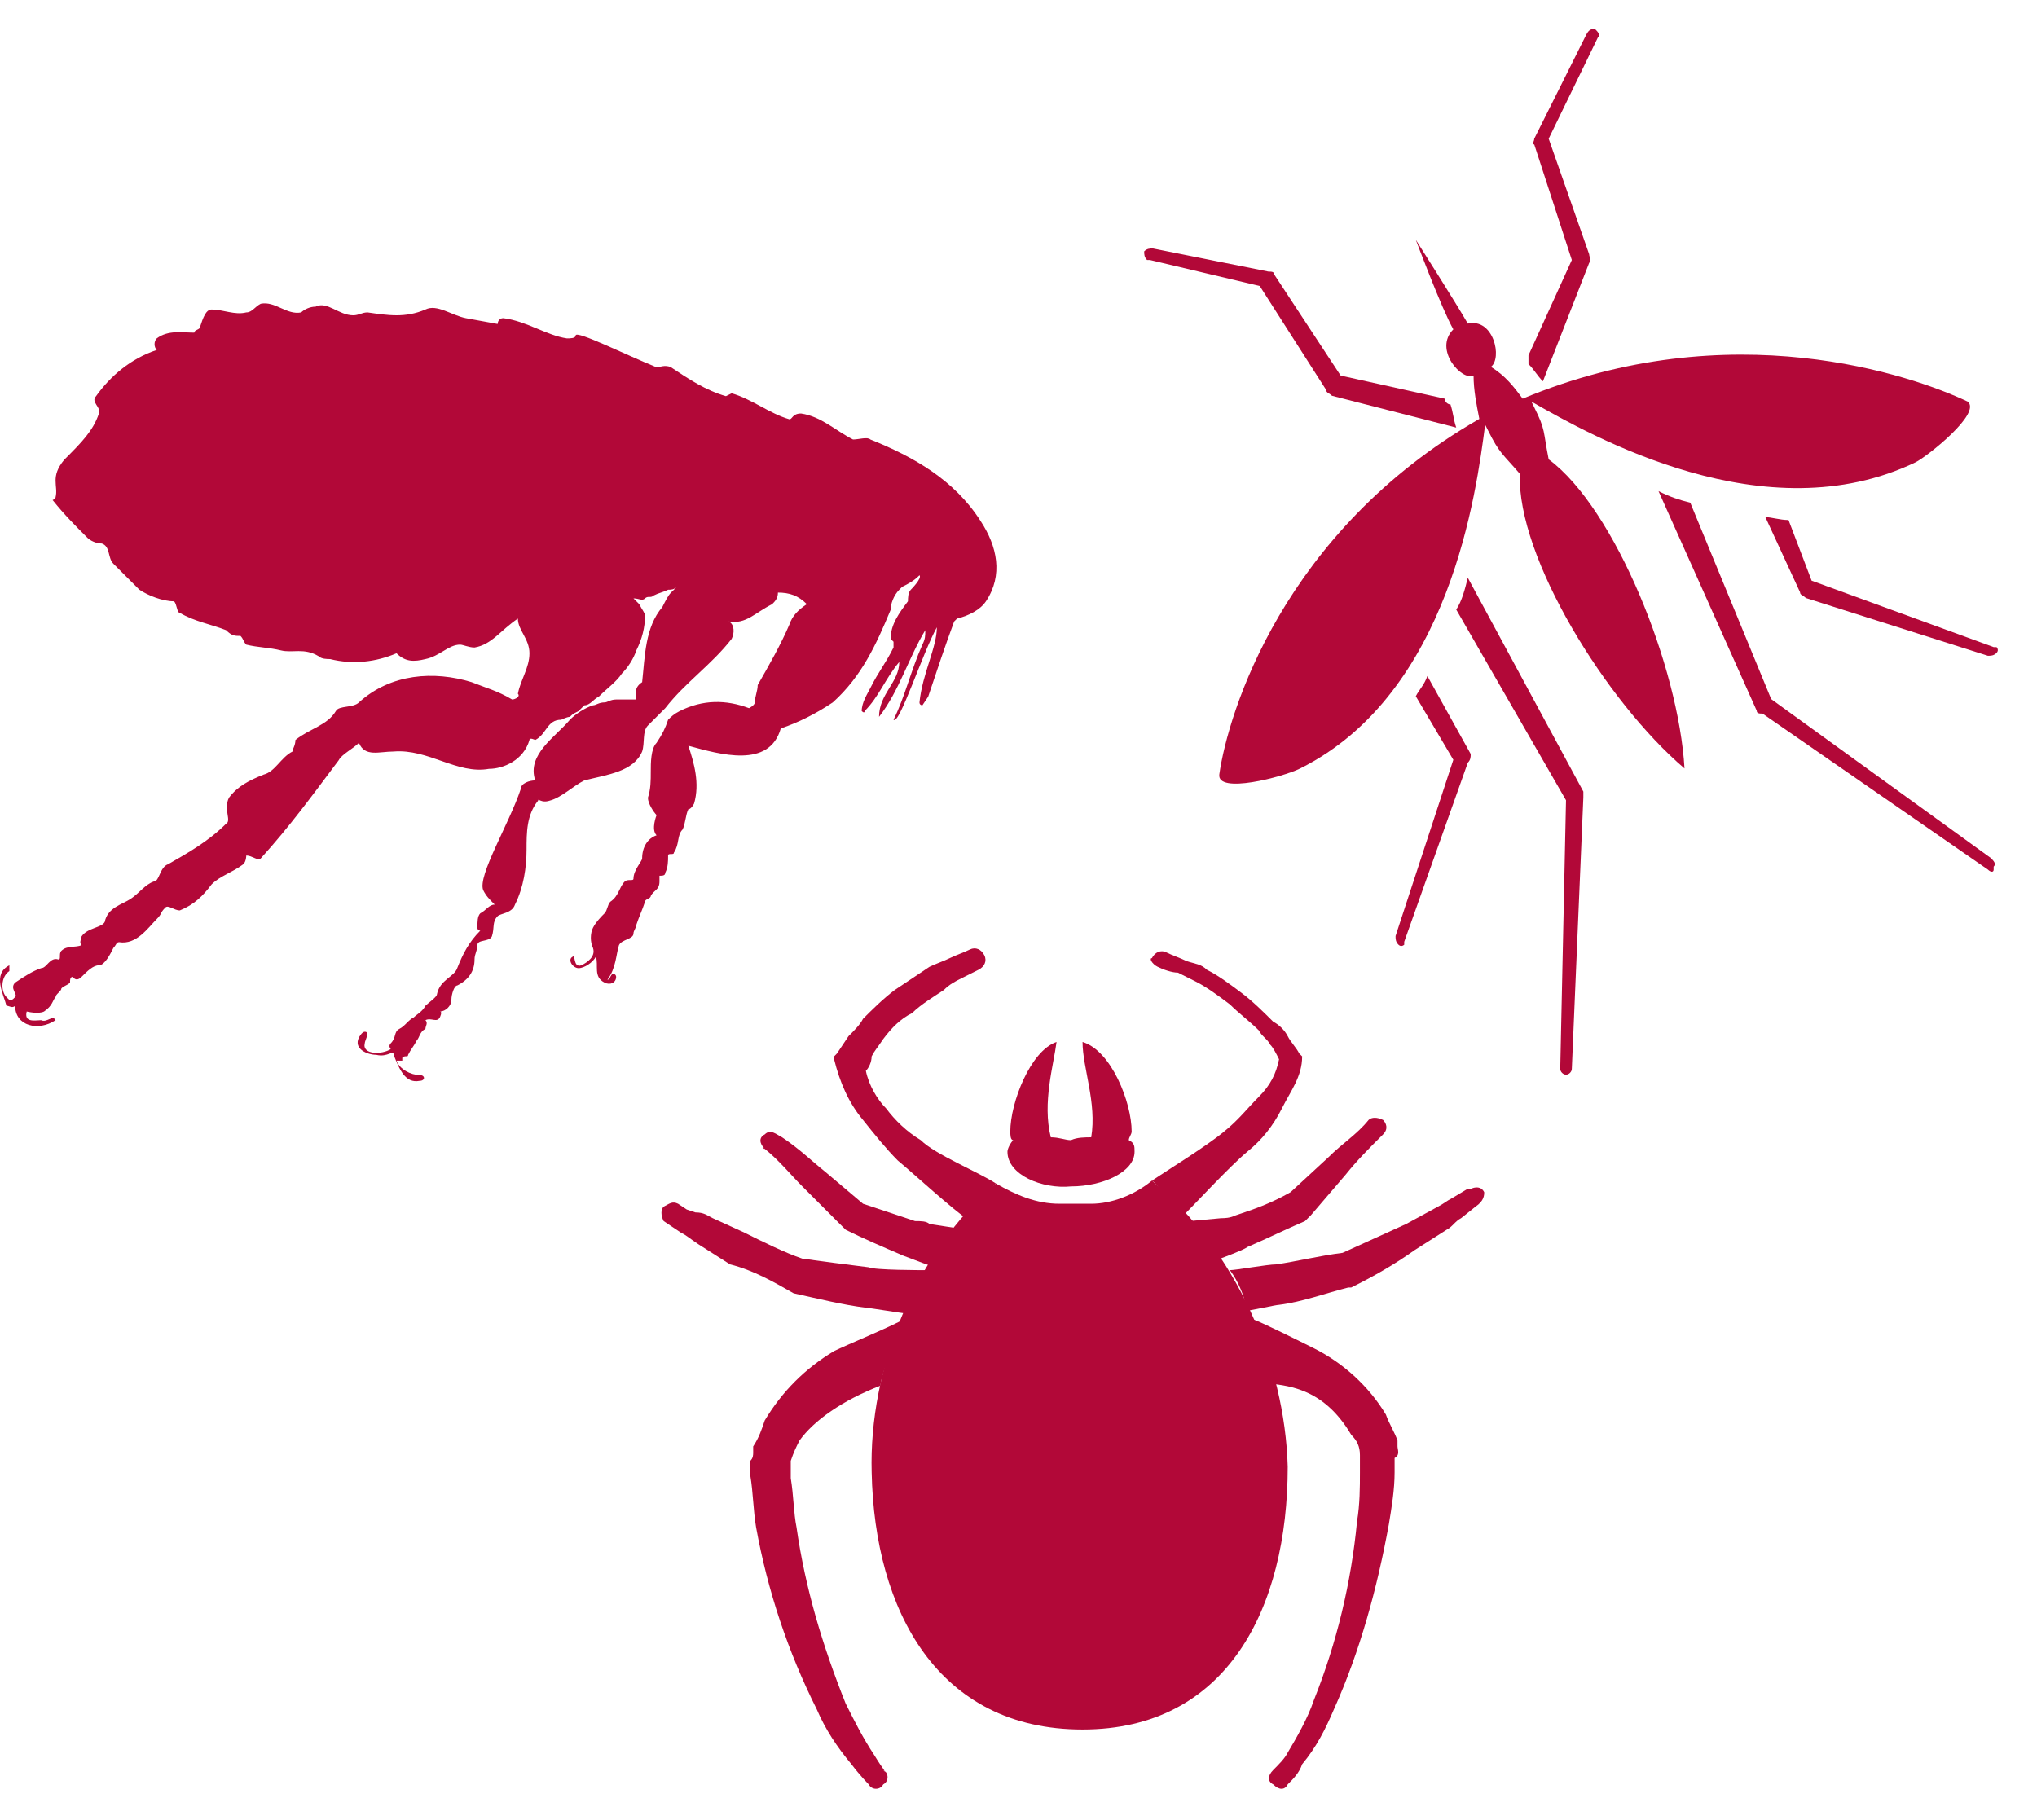 <svg width="47" height="42" viewBox="0 0 47 42" fill="none" xmlns="http://www.w3.org/2000/svg"><path fill-rule="evenodd" clip-rule="evenodd" d="M17.645 26.512C17.978 26.778 18.245 27.111 18.512 27.378L19.378 28.245L19.445 28.311L19.512 28.378C19.912 28.578 20.378 28.778 20.845 28.978C20.845 28.978 21.712 29.311 21.778 29.311C21.912 29.045 22.112 28.578 22.312 28.378L21.445 28.245C21.378 28.178 21.245 28.178 21.112 28.178L19.912 27.778L19.045 27.045C18.712 26.778 18.445 26.512 18.045 26.245C17.912 26.178 17.778 26.045 17.645 26.178C17.512 26.245 17.512 26.378 17.645 26.512C17.578 26.512 17.578 26.445 17.645 26.512Z" fill="#B20838"/><path fill-rule="evenodd" clip-rule="evenodd" d="M26.712 22.311C26.845 22.378 27.045 22.445 27.178 22.445C27.311 22.511 27.445 22.578 27.578 22.645C27.845 22.778 28.111 22.978 28.378 23.178C28.578 23.378 28.845 23.578 29.045 23.778C29.111 23.911 29.245 23.978 29.311 24.111C29.378 24.178 29.445 24.311 29.512 24.445C29.445 24.778 29.311 25.045 29.045 25.311C28.778 25.578 28.578 25.845 28.245 26.111C27.845 26.445 26.978 26.978 26.578 27.245C26.778 27.378 27.045 27.845 27.245 28.111C27.578 27.778 28.378 26.911 28.778 26.578C29.111 26.311 29.378 25.978 29.578 25.578C29.778 25.178 30.045 24.845 30.045 24.378L29.978 24.311C29.912 24.178 29.778 24.045 29.712 23.911C29.645 23.778 29.512 23.645 29.378 23.578C29.178 23.378 28.912 23.111 28.645 22.911C28.378 22.711 28.111 22.511 27.845 22.378C27.712 22.245 27.578 22.245 27.378 22.178C27.245 22.111 27.045 22.045 26.912 21.978C26.778 21.911 26.645 21.978 26.578 22.111C26.512 22.111 26.578 22.245 26.712 22.311Z" fill="#B20838"/><path fill-rule="evenodd" clip-rule="evenodd" d="M28.512 28.045C28.378 28.111 28.245 28.111 28.178 28.111L27.445 28.178C27.645 28.445 27.778 28.845 27.978 29.111C27.978 29.111 28.712 28.845 28.778 28.778C29.245 28.578 29.645 28.378 30.111 28.178L30.178 28.111L30.245 28.045L31.045 27.111C31.311 26.778 31.578 26.511 31.912 26.178C32.045 26.045 31.978 25.911 31.912 25.845C31.778 25.778 31.645 25.778 31.578 25.845C31.311 26.178 30.978 26.378 30.645 26.711L29.778 27.511C29.311 27.778 28.912 27.911 28.512 28.045Z" fill="#B20838"/><path fill-rule="evenodd" clip-rule="evenodd" d="M19.912 25.845C20.178 26.178 20.445 26.511 20.712 26.778C21.111 27.111 21.978 27.911 22.378 28.178C22.578 27.978 22.778 27.511 22.978 27.311C22.578 27.045 21.578 26.645 21.245 26.311C20.912 26.111 20.645 25.845 20.445 25.578C20.245 25.378 20.045 25.045 19.978 24.711C20.045 24.645 20.111 24.511 20.111 24.378C20.178 24.245 20.245 24.178 20.378 23.978C20.578 23.711 20.778 23.511 21.045 23.378C21.245 23.178 21.578 22.978 21.778 22.845C21.912 22.711 22.045 22.645 22.178 22.578C22.311 22.511 22.445 22.445 22.578 22.378C22.712 22.311 22.778 22.178 22.712 22.045C22.645 21.911 22.512 21.845 22.378 21.911C22.245 21.978 22.045 22.045 21.912 22.111C21.778 22.178 21.578 22.245 21.445 22.311L20.645 22.845C20.378 23.045 20.111 23.311 19.912 23.511C19.845 23.645 19.712 23.778 19.578 23.911L19.311 24.311L19.245 24.378V24.445C19.378 24.978 19.578 25.445 19.912 25.845Z" fill="#B20838"/><path fill-rule="evenodd" clip-rule="evenodd" d="M34.245 27.511C34.178 27.378 34.045 27.378 33.911 27.445H33.845L33.511 27.645C33.378 27.711 33.312 27.778 33.178 27.845L32.445 28.245L30.978 28.911C30.445 28.978 29.912 29.111 29.445 29.178C29.245 29.178 28.512 29.311 28.378 29.311C28.578 29.578 28.712 29.911 28.778 30.245C28.845 30.245 29.445 30.111 29.512 30.111C30.045 30.045 30.578 29.845 31.111 29.711H31.178C31.712 29.445 32.178 29.178 32.645 28.845L33.378 28.378C33.511 28.311 33.578 28.178 33.712 28.111L34.045 27.845C34.245 27.711 34.245 27.578 34.245 27.511Z" fill="#B20838"/><path fill-rule="evenodd" clip-rule="evenodd" d="M32.245 33.378V33.312V33.245C32.178 33.045 32.045 32.845 31.978 32.645C31.578 31.978 30.978 31.445 30.311 31.111C30.045 30.978 29.111 30.512 28.911 30.445C29.045 30.912 29.045 31.512 29.178 31.912C29.645 31.978 30.511 31.978 31.178 33.111C31.311 33.245 31.378 33.378 31.378 33.578V33.645V33.978C31.378 34.312 31.378 34.712 31.311 35.111C31.178 36.511 30.845 37.911 30.311 39.245C30.178 39.645 29.911 40.111 29.711 40.445C29.645 40.578 29.511 40.712 29.378 40.845C29.245 40.978 29.245 41.111 29.378 41.178C29.511 41.312 29.645 41.312 29.711 41.178C29.845 41.045 29.978 40.911 30.045 40.712C30.378 40.312 30.578 39.911 30.778 39.445C31.378 38.111 31.778 36.645 32.045 35.178C32.111 34.778 32.178 34.378 32.178 33.978V33.645C32.311 33.578 32.245 33.445 32.245 33.378Z" fill="#B20838"/><path fill-rule="evenodd" clip-rule="evenodd" d="M20.178 40.511C19.912 40.111 19.712 39.712 19.512 39.312C18.978 37.978 18.578 36.645 18.378 35.245C18.311 34.911 18.311 34.511 18.245 34.111V33.778V33.712C18.311 33.511 18.378 33.378 18.445 33.245C18.778 32.778 19.445 32.312 20.311 31.978C20.378 31.512 20.712 30.912 20.845 30.445C20.645 30.578 19.512 31.045 19.245 31.178C18.578 31.578 18.045 32.111 17.645 32.778C17.578 32.978 17.512 33.178 17.378 33.378V33.445V33.511C17.378 33.578 17.378 33.645 17.311 33.712V34.045C17.378 34.445 17.378 34.845 17.445 35.245C17.712 36.712 18.178 38.111 18.845 39.445C19.045 39.911 19.311 40.312 19.645 40.712C19.845 40.978 20.045 41.178 20.045 41.178C20.111 41.312 20.311 41.312 20.378 41.178C20.512 41.111 20.512 40.911 20.378 40.845C20.512 40.978 20.378 40.845 20.178 40.511Z" fill="#B20838"/><path fill-rule="evenodd" clip-rule="evenodd" d="M18.311 29.845C18.912 29.978 19.445 30.111 19.978 30.178C20.045 30.178 20.845 30.311 20.912 30.311C21.045 29.978 21.311 29.645 21.445 29.311C21.245 29.311 20.178 29.311 20.045 29.245C19.512 29.178 18.978 29.111 18.512 29.045C18.111 28.911 17.578 28.645 17.178 28.445L16.445 28.111C16.311 28.045 16.245 27.978 16.045 27.978L15.845 27.911L15.645 27.778C15.511 27.711 15.445 27.778 15.312 27.845C15.245 27.911 15.245 28.045 15.312 28.178L15.711 28.445C15.845 28.511 15.912 28.578 16.111 28.711L16.845 29.178C17.378 29.311 17.845 29.578 18.311 29.845Z" fill="#B20838"/><path fill-rule="evenodd" clip-rule="evenodd" d="M26.578 27.245C26.178 27.578 25.645 27.778 25.178 27.778H24.445C23.912 27.778 23.445 27.578 22.978 27.311C21.112 28.911 20.045 31.578 20.112 33.978C20.178 37.178 21.645 39.911 24.978 39.911C28.312 39.911 29.712 37.111 29.712 33.845C29.645 31.445 28.512 28.845 26.578 27.245Z" fill="#B20838"/><path fill-rule="evenodd" clip-rule="evenodd" d="M24.712 27.378C25.445 27.378 26.178 27.045 26.178 26.578C26.178 26.445 26.178 26.378 26.045 26.311C26.045 26.245 26.111 26.178 26.111 26.111C26.111 25.445 25.645 24.245 24.978 24.045C24.978 24.645 25.311 25.445 25.178 26.245C25.045 26.245 24.845 26.245 24.712 26.311C24.578 26.311 24.445 26.245 24.245 26.245C24.045 25.445 24.311 24.578 24.378 24.045C23.778 24.245 23.311 25.445 23.311 26.111C23.311 26.178 23.311 26.311 23.378 26.311C23.311 26.378 23.245 26.511 23.245 26.578C23.245 27.111 24.045 27.445 24.712 27.378Z" fill="#B20838"/><path fill-rule="evenodd" clip-rule="evenodd" d="M1.282 11.476C1.282 11.542 1.016 11.609 1.216 11.542C1.482 11.876 1.749 12.142 2.016 12.409C2.082 12.476 2.216 12.542 2.349 12.542C2.549 12.609 2.482 12.876 2.616 13.009L3.216 13.609C3.416 13.742 3.749 13.876 4.016 13.876C4.082 13.942 4.082 14.142 4.149 14.142C4.482 14.342 4.882 14.409 5.216 14.542C5.349 14.675 5.416 14.675 5.549 14.675C5.616 14.742 5.616 14.809 5.682 14.876C5.949 14.942 6.216 14.942 6.482 15.009C6.749 15.075 7.016 14.942 7.349 15.142C7.416 15.209 7.549 15.209 7.616 15.209C8.149 15.342 8.682 15.275 9.149 15.075C9.349 15.275 9.549 15.275 9.816 15.209C10.149 15.142 10.349 14.876 10.616 14.876C10.682 14.876 10.816 14.942 10.949 14.942C11.349 14.876 11.549 14.542 11.949 14.275C11.949 14.542 12.216 14.742 12.216 15.075C12.216 15.409 12.015 15.675 11.949 16.009C12.015 16.076 11.882 16.142 11.816 16.142C11.482 15.942 11.216 15.876 10.882 15.742C10.015 15.476 9.016 15.542 8.282 16.209C8.149 16.342 7.816 16.276 7.749 16.409C7.549 16.742 7.149 16.809 6.816 17.076C6.816 17.209 6.749 17.276 6.749 17.342C6.482 17.476 6.349 17.809 6.082 17.875C5.749 18.009 5.482 18.142 5.282 18.409C5.149 18.675 5.349 18.942 5.216 19.009C4.816 19.409 4.349 19.675 3.882 19.942C3.682 20.009 3.682 20.342 3.549 20.342C3.349 20.409 3.216 20.609 3.016 20.742C2.816 20.875 2.482 20.942 2.416 21.276C2.349 21.409 2.016 21.409 1.882 21.609C1.882 21.675 1.816 21.742 1.882 21.809C1.749 21.875 1.549 21.809 1.416 21.942C1.349 22.009 1.416 22.142 1.349 22.142C1.149 22.076 1.082 22.342 0.949 22.342C0.749 22.409 0.549 22.542 0.349 22.675C0.216 22.809 0.416 22.942 0.349 23.009C0.282 23.076 0.282 23.076 0.216 23.076C0.216 23.076 0.216 23.076 0.149 23.009C0.016 22.875 0.016 22.542 0.216 22.409C0.216 22.342 0.216 22.276 0.216 22.276C-0.184 22.476 0.082 22.942 0.149 23.209C0.216 23.209 0.282 23.276 0.349 23.209C0.349 23.675 0.882 23.809 1.282 23.542C1.216 23.409 1.082 23.609 0.949 23.542C0.816 23.542 0.549 23.609 0.616 23.342C0.616 23.342 0.882 23.409 1.016 23.342C1.216 23.209 1.216 23.076 1.282 23.009C1.282 22.942 1.416 22.875 1.416 22.809C1.482 22.742 1.549 22.742 1.616 22.675C1.616 22.609 1.616 22.542 1.682 22.542C1.682 22.542 1.749 22.675 1.882 22.542C2.016 22.409 2.149 22.276 2.282 22.276C2.416 22.276 2.549 22.009 2.616 21.875C2.682 21.809 2.682 21.742 2.749 21.742C3.149 21.809 3.416 21.409 3.616 21.209C3.749 21.076 3.682 21.076 3.816 20.942C3.882 20.875 4.016 21.009 4.149 21.009C4.482 20.875 4.682 20.675 4.882 20.409C5.082 20.209 5.349 20.142 5.616 19.942C5.682 19.875 5.682 19.742 5.682 19.742C5.816 19.742 5.949 19.875 6.016 19.809C6.682 19.076 7.216 18.342 7.816 17.542C7.882 17.409 8.149 17.276 8.282 17.142C8.416 17.476 8.749 17.342 9.082 17.342C9.882 17.276 10.549 17.875 11.282 17.742C11.616 17.742 12.082 17.542 12.216 17.076C12.216 17.009 12.349 17.076 12.349 17.076C12.616 16.942 12.616 16.609 12.949 16.609C12.949 16.609 13.082 16.542 13.149 16.542C13.216 16.476 13.216 16.476 13.349 16.409C13.415 16.342 13.415 16.342 13.482 16.276C13.616 16.276 13.682 16.142 13.816 16.076C14.015 15.876 14.216 15.742 14.349 15.542C14.482 15.409 14.616 15.209 14.682 15.009C14.816 14.742 14.882 14.476 14.882 14.209C14.882 14.142 14.816 14.075 14.749 13.942L14.616 13.809C14.749 13.809 14.816 13.876 14.882 13.809C14.949 13.742 15.015 13.809 15.082 13.742C15.216 13.675 15.282 13.675 15.415 13.609C15.482 13.609 15.549 13.609 15.616 13.542L15.549 13.609L15.482 13.675C15.415 13.742 15.349 13.876 15.282 14.009C14.882 14.476 14.882 15.142 14.816 15.742C14.616 15.876 14.682 16.009 14.682 16.142C14.549 16.142 14.415 16.142 14.216 16.142C14.082 16.142 14.015 16.209 13.949 16.209C13.816 16.209 13.749 16.276 13.682 16.276C13.482 16.342 13.282 16.476 13.149 16.609C12.816 17.009 12.149 17.409 12.349 18.009C12.216 18.009 12.015 18.076 12.015 18.209C11.749 19.009 11.015 20.209 11.149 20.542C11.216 20.675 11.282 20.742 11.415 20.875C11.282 20.875 11.216 21.009 11.082 21.076C11.015 21.142 11.015 21.276 11.015 21.409C11.015 21.476 11.082 21.476 11.082 21.476C10.816 21.742 10.682 22.009 10.549 22.342C10.482 22.542 10.149 22.609 10.082 22.942C10.082 23.009 9.882 23.142 9.816 23.209C9.749 23.342 9.616 23.409 9.549 23.476C9.416 23.542 9.349 23.675 9.216 23.742C9.082 23.809 9.149 23.942 9.016 24.076C8.949 24.142 9.016 24.209 9.016 24.209C8.816 24.342 8.349 24.342 8.416 24.076C8.416 24.009 8.549 23.809 8.416 23.809C8.349 23.809 8.282 23.942 8.282 23.942C8.149 24.209 8.482 24.342 8.682 24.342C8.949 24.409 9.082 24.209 9.082 24.342C9.216 24.675 9.349 25.009 9.682 24.942C9.816 24.942 9.816 24.809 9.682 24.809C9.482 24.809 9.216 24.675 9.149 24.476H9.282V24.409C9.349 24.342 9.416 24.409 9.416 24.342C9.482 24.209 9.549 24.142 9.616 24.009C9.682 23.942 9.682 23.809 9.816 23.742C9.816 23.675 9.882 23.609 9.816 23.542C9.949 23.476 10.082 23.609 10.149 23.476C10.149 23.476 10.216 23.342 10.149 23.342C10.282 23.342 10.415 23.209 10.415 23.076C10.415 22.942 10.482 22.742 10.549 22.742C10.816 22.609 10.949 22.409 10.949 22.142C10.949 22.009 11.015 21.942 11.015 21.809C11.015 21.675 11.282 21.742 11.349 21.609C11.415 21.409 11.349 21.276 11.482 21.142C11.549 21.076 11.816 21.076 11.882 20.875C12.082 20.476 12.149 20.009 12.149 19.609C12.149 19.209 12.149 18.809 12.415 18.476C12.415 18.409 12.482 18.542 12.682 18.476C12.949 18.409 13.216 18.142 13.482 18.009C14.015 17.875 14.616 17.809 14.816 17.342C14.882 17.142 14.816 16.875 14.949 16.742C15.082 16.609 15.216 16.476 15.349 16.342C15.816 15.742 16.416 15.342 16.882 14.742C16.949 14.609 16.949 14.409 16.816 14.342C17.215 14.409 17.416 14.142 17.816 13.942C17.882 13.876 17.949 13.809 17.949 13.675C18.215 13.675 18.416 13.742 18.616 13.942C18.416 14.075 18.282 14.209 18.215 14.409C18.015 14.876 17.749 15.342 17.482 15.809C17.482 15.942 17.416 16.076 17.416 16.209C17.416 16.276 17.282 16.342 17.282 16.342C16.749 16.142 16.215 16.142 15.682 16.409C15.549 16.476 15.482 16.542 15.415 16.609C15.349 16.809 15.282 16.942 15.149 17.142C15.015 17.276 15.015 17.609 15.015 17.809C15.015 18.009 15.015 18.209 14.949 18.409C14.949 18.542 15.082 18.742 15.149 18.809C15.149 18.809 15.015 19.142 15.149 19.276C14.949 19.342 14.816 19.542 14.816 19.809C14.816 19.875 14.616 20.076 14.616 20.276C14.616 20.342 14.482 20.276 14.415 20.342C14.282 20.476 14.282 20.675 14.082 20.809C14.015 20.875 14.015 21.009 13.949 21.076C13.882 21.142 13.749 21.276 13.682 21.409C13.616 21.542 13.616 21.742 13.682 21.875C13.749 22.076 13.549 22.209 13.415 22.276C13.216 22.342 13.282 22.009 13.216 22.076C13.082 22.142 13.216 22.342 13.349 22.342C13.482 22.342 13.682 22.209 13.749 22.076C13.816 22.276 13.682 22.542 13.949 22.675C14.082 22.742 14.216 22.675 14.216 22.542C14.216 22.542 14.216 22.476 14.149 22.476C14.082 22.476 14.082 22.609 14.015 22.609C14.216 22.342 14.216 22.009 14.282 21.809C14.349 21.675 14.616 21.675 14.616 21.542C14.616 21.476 14.682 21.409 14.682 21.342C14.749 21.142 14.816 21.009 14.882 20.809C14.882 20.742 15.015 20.742 15.015 20.675C15.082 20.542 15.216 20.542 15.216 20.342C15.216 20.276 15.216 20.209 15.216 20.209C15.282 20.209 15.349 20.209 15.349 20.142C15.415 20.009 15.415 19.875 15.415 19.742C15.415 19.675 15.549 19.742 15.549 19.675C15.682 19.476 15.616 19.276 15.749 19.142C15.816 19.009 15.816 18.809 15.882 18.675C15.949 18.675 16.015 18.542 16.015 18.542C16.149 18.076 16.015 17.609 15.882 17.209C16.616 17.409 17.749 17.742 18.015 16.809C18.416 16.675 18.816 16.476 19.215 16.209C19.882 15.609 20.215 14.876 20.549 14.075C20.549 13.942 20.616 13.742 20.749 13.609L20.816 13.542C20.949 13.476 21.082 13.409 21.215 13.275C21.282 13.342 21.015 13.609 21.015 13.609C20.949 13.675 20.949 13.809 20.949 13.876C20.749 14.142 20.549 14.409 20.549 14.742L20.616 14.809V14.942C20.416 15.342 20.282 15.476 20.082 15.876C20.015 16.009 19.882 16.209 19.882 16.409C19.882 16.409 19.949 16.476 19.949 16.409C20.282 16.076 20.416 15.675 20.749 15.275C20.749 15.742 20.282 16.009 20.282 16.542C20.749 15.942 20.949 15.209 21.349 14.542C21.349 14.675 21.349 14.742 21.282 14.876C21.015 15.476 20.882 16.076 20.616 16.609C20.749 16.742 21.282 15.075 21.616 14.476C21.616 14.942 21.282 15.542 21.215 16.209C21.215 16.276 21.282 16.276 21.282 16.276L21.416 16.076C21.616 15.476 21.816 14.876 22.015 14.342L22.082 14.275C22.349 14.209 22.616 14.075 22.749 13.876C23.149 13.275 23.015 12.609 22.616 12.009C22.015 11.075 21.082 10.542 20.082 10.142C20.015 10.075 19.816 10.142 19.682 10.142C19.282 9.942 18.949 9.609 18.482 9.542C18.282 9.542 18.282 9.676 18.215 9.676C17.749 9.542 17.349 9.209 16.882 9.076L16.749 9.142C16.282 9.009 15.882 8.742 15.482 8.476C15.349 8.409 15.216 8.476 15.149 8.476C14.482 8.209 13.282 7.609 13.282 7.742C13.282 7.809 13.149 7.809 13.082 7.809C12.616 7.742 12.149 7.409 11.616 7.342C11.482 7.342 11.482 7.476 11.482 7.476L10.749 7.342C10.415 7.276 10.082 7.009 9.816 7.142C9.349 7.342 8.949 7.276 8.482 7.209C8.349 7.209 8.282 7.276 8.149 7.276C7.816 7.276 7.549 6.942 7.282 7.076C7.149 7.076 7.016 7.142 6.949 7.209C6.616 7.276 6.349 6.942 6.016 7.009C5.882 7.076 5.816 7.209 5.682 7.209C5.416 7.276 5.149 7.142 4.882 7.142C4.749 7.142 4.682 7.342 4.616 7.542C4.616 7.609 4.482 7.609 4.482 7.676C4.216 7.676 3.882 7.609 3.616 7.809C3.549 7.876 3.549 8.009 3.616 8.076C3.016 8.276 2.549 8.676 2.216 9.142C2.082 9.276 2.349 9.409 2.282 9.542C2.149 9.942 1.882 10.209 1.482 10.609C1.149 11.009 1.349 11.209 1.282 11.476Z" fill="#B20838"/><path fill-rule="evenodd" clip-rule="evenodd" d="M29.067 6.6L30.6 9C30.6 9.067 30.667 9.067 30.733 9.133L33.6 9.867C33.533 9.667 33.533 9.533 33.467 9.333C33.4 9.333 33.334 9.267 33.334 9.2L30.933 8.667L29.4 6.333C29.4 6.267 29.334 6.267 29.267 6.267L26.6 5.733C26.534 5.733 26.467 5.733 26.4 5.8C26.4 5.867 26.4 5.933 26.467 6H26.534L29.067 6.6ZM33.934 17.4L32.934 15.6C32.867 15.8 32.733 15.933 32.667 16.067L33.533 17.533L32.2 21.6C32.2 21.667 32.2 21.733 32.267 21.8C32.334 21.867 32.4 21.8 32.4 21.8V21.733L33.867 17.6C33.934 17.533 33.934 17.467 33.934 17.4ZM41.8 13.4L41.267 12C41.067 12 40.867 11.933 40.733 11.933L41.533 13.667C41.533 13.733 41.6 13.733 41.667 13.8L45.867 15.133C45.934 15.133 46 15.133 46.067 15.067C46.133 15 46.067 14.933 46.067 14.933H46L41.8 13.4ZM36.667 6.067C36.733 6 36.667 5.933 36.667 5.867L35.733 3.2L36.867 0.867C36.934 0.8 36.867 0.733 36.8 0.667C36.733 0.667 36.667 0.667 36.6 0.8L35.4 3.2C35.4 3.267 35.334 3.333 35.4 3.333L36.267 6L35.267 8.2C35.267 8.267 35.267 8.333 35.267 8.4C35.4 8.533 35.467 8.667 35.6 8.8L36.667 6.067ZM40.867 16.133L39 11.6C38.733 11.533 38.533 11.467 38.267 11.333L40.533 16.4C40.533 16.467 40.6 16.467 40.667 16.467L45.867 20.067C45.934 20.133 46 20.133 46 20.067C46 20.067 46 20.067 46 20C46.067 19.933 46 19.867 45.934 19.8L40.867 16.133ZM36.133 18.467L36 24.667C36 24.733 36.067 24.8 36.133 24.8C36.2 24.8 36.267 24.733 36.267 24.667L36.533 18.4C36.533 18.333 36.533 18.333 36.533 18.267L33.867 13.333C33.8 13.6 33.733 13.867 33.6 14.067L36.133 18.467Z" fill="#B20838"/><path fill-rule="evenodd" clip-rule="evenodd" d="M35.133 9.2C34.934 8.933 34.733 8.667 34.4 8.467C34.667 8.267 34.467 7.333 33.867 7.467C33.6 7 32.667 5.533 32.667 5.533C32.667 5.533 33.267 7.133 33.533 7.6C33.067 8.067 33.733 8.8 34 8.667C34 9 34.067 9.333 34.133 9.667C29.6 12.267 28.334 16.467 28.134 17.867C28.067 18.333 29.6 17.933 30 17.733C33.467 16 34.067 11.333 34.267 9.8L34.334 9.933C34.6 10.467 34.667 10.467 35.067 10.933C35 12.867 37.067 16.2 38.867 17.733C38.733 15.4 37.267 11.733 35.733 10.6C35.6 9.933 35.667 9.933 35.4 9.4L35.334 9.267C36.733 10.067 40.733 12.333 44.2 10.667C44.467 10.533 45.733 9.533 45.4 9.267C44.133 8.667 39.934 7.2 35.133 9.2Z" fill="#B20838"/></svg>